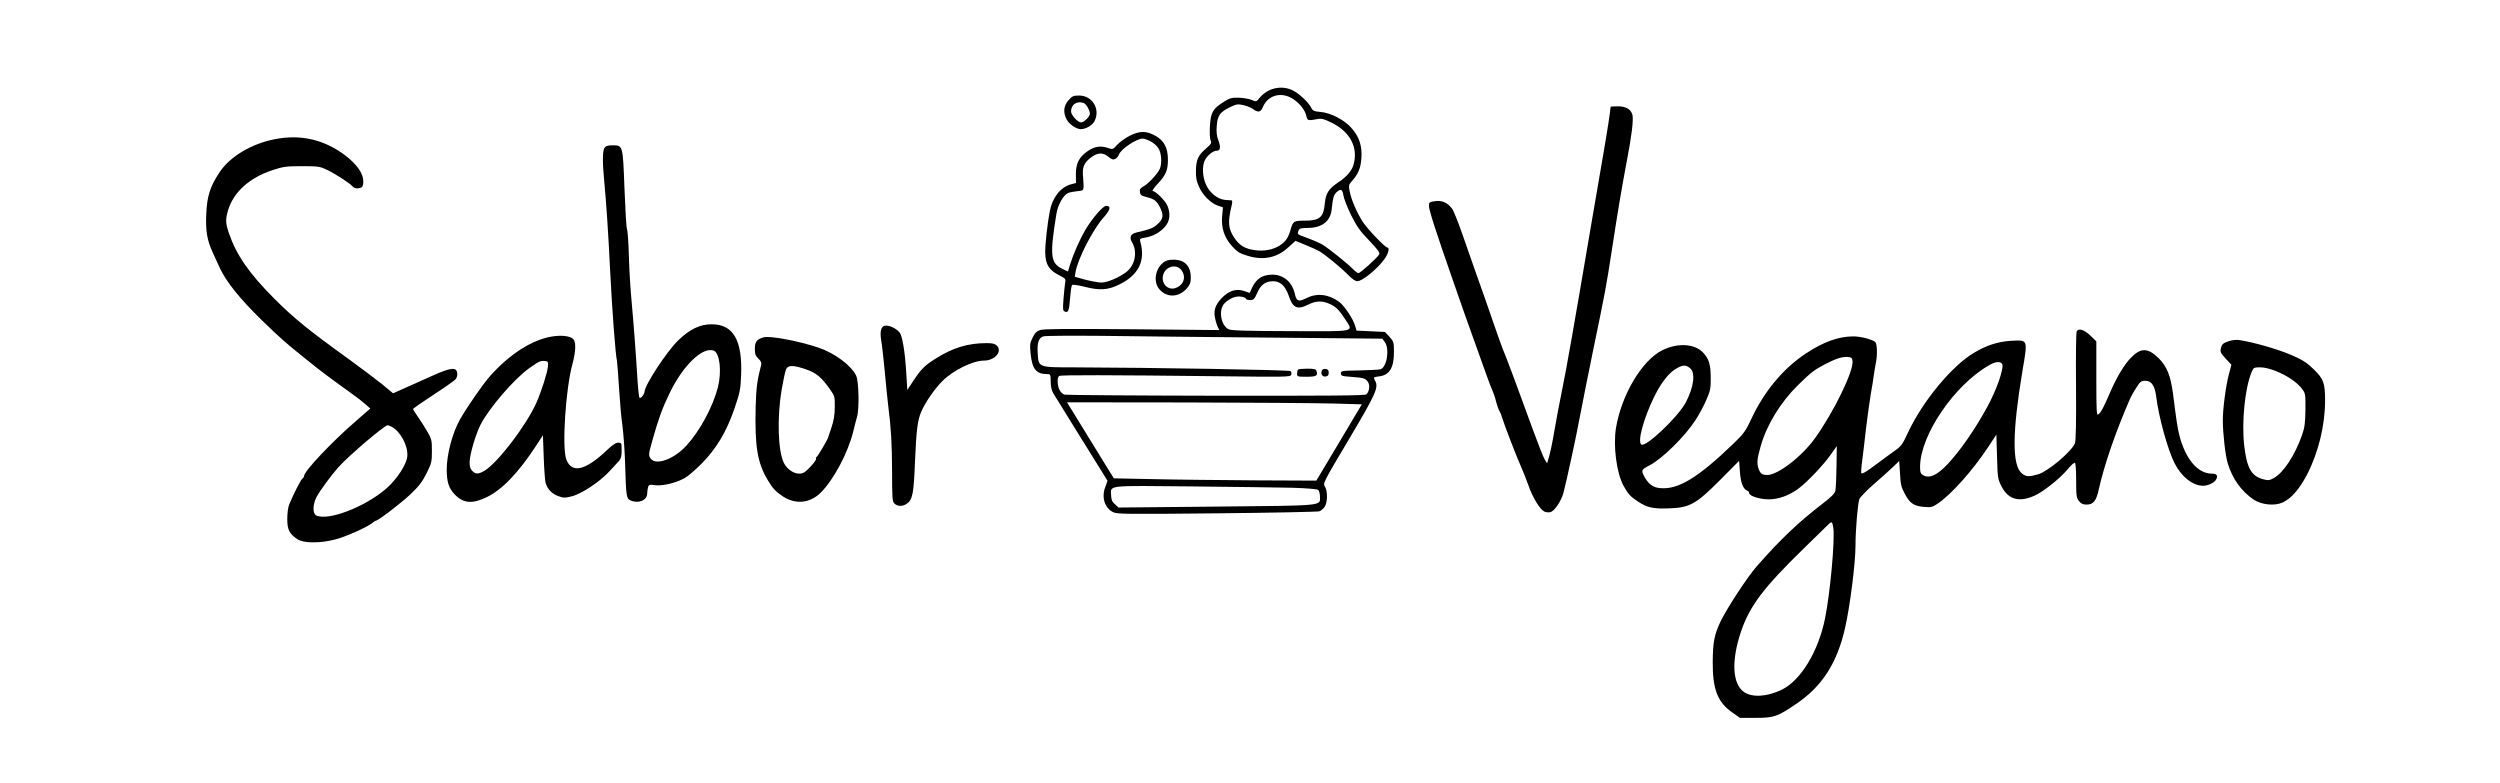 <?xml version="1.0" standalone="no"?>
<!DOCTYPE svg PUBLIC "-//W3C//DTD SVG 20010904//EN"
 "http://www.w3.org/TR/2001/REC-SVG-20010904/DTD/svg10.dtd">
<svg version="1.0" xmlns="http://www.w3.org/2000/svg"
 width="1858pt" height="582pt" viewBox="0 0 1858 582"
 preserveAspectRatio="xMidYMid meet">

<g transform="translate(0,582) scale(0.1,-0.1)"
fill="#000000" stroke="none">
<path d="M9433 5149 c-24 -11 -55 -35 -69 -53 -27 -34 -27 -34 -63 -18 -20 8
-63 15 -96 16 -52 1 -67 -3 -113 -33 -79 -50 -94 -77 -100 -180 -3 -52 0 -96
6 -107 8 -15 3 -25 -34 -57 -60 -52 -74 -83 -76 -164 -1 -53 4 -80 24 -123 28
-63 89 -122 141 -139 l36 -12 -6 -63 c-8 -89 15 -160 73 -225 39 -43 56 -54
116 -72 116 -36 218 -15 301 61 l55 50 73 -30 c41 -16 88 -38 104 -47 42 -24
162 -122 215 -177 28 -29 53 -46 68 -46 37 0 153 95 203 167 28 40 38 83 20
83 -17 0 -150 140 -184 193 -45 71 -85 165 -96 224 -9 43 -7 51 13 73 50 55
69 100 74 176 6 92 -17 159 -75 224 -53 60 -155 112 -229 118 -47 4 -57 8 -69
31 -21 42 -91 107 -139 130 -53 26 -117 26 -173 0z m181 -67 c48 -33 87 -83
95 -125 8 -34 12 -35 82 -22 30 6 49 1 104 -26 139 -68 200 -184 165 -311 -14
-49 -50 -91 -118 -136 -67 -45 -89 -79 -96 -154 -9 -103 -38 -128 -149 -128
-83 0 -87 -3 -106 -69 -17 -59 -37 -88 -81 -116 -49 -31 -116 -44 -184 -34
-73 10 -114 34 -152 91 -47 70 -51 116 -18 251 3 15 2 27 -2 28 -5 1 -26 2
-46 3 -57 4 -117 51 -145 114 -27 61 -30 139 -8 182 18 35 61 70 87 70 28 0
32 25 13 77 -13 33 -16 62 -12 110 6 76 24 100 101 138 45 21 56 23 96 14 25
-5 57 -19 72 -29 38 -28 57 -25 73 13 38 92 141 119 229 59z m370 -714 c4 -24
29 -89 57 -146 42 -84 66 -119 134 -189 66 -69 82 -91 75 -104 -13 -24 -141
-139 -154 -139 -7 0 -28 16 -47 36 -35 36 -173 147 -219 175 -22 14 -86 41
-162 68 -23 9 -26 14 -19 33 7 21 15 23 72 24 104 1 166 49 176 137 9 88 15
108 35 127 32 30 45 25 52 -22z"/>
<path d="M7941 5075 c-37 -42 -41 -92 -13 -144 19 -35 72 -71 105 -71 36 0 86
29 101 59 46 89 -15 191 -114 191 -42 0 -52 -4 -79 -35z m114 -21 c18 -7 45
-55 45 -79 0 -21 -44 -65 -65 -65 -25 0 -75 55 -75 82 0 52 45 81 95 62z"/>
<path d="M11970 5026 c0 -21 -27 -196 -55 -356 -19 -107 -57 -330 -85 -495
-132 -778 -193 -1123 -215 -1225 -15 -69 -57 -292 -75 -400 -6 -36 -18 -89
-26 -119 l-16 -55 -18 30 c-10 16 -48 112 -85 214 -90 249 -213 580 -226 605
-5 11 -38 103 -73 205 -35 102 -89 257 -121 345 -31 88 -81 229 -110 314 -30
85 -62 166 -73 180 -33 45 -77 64 -127 56 -42 -6 -45 -9 -45 -35 0 -31 48
-180 175 -545 75 -216 94 -270 173 -490 22 -60 56 -157 77 -215 20 -58 43
-116 50 -130 6 -14 18 -47 24 -75 7 -27 18 -59 25 -70 7 -11 16 -33 20 -49 9
-35 106 -288 141 -366 14 -30 38 -92 54 -136 32 -92 84 -177 117 -195 12 -6
34 -9 47 -5 29 7 80 82 96 141 21 76 100 441 126 585 15 80 58 294 95 475 92
446 94 453 140 750 47 305 68 431 110 655 37 190 50 303 43 343 -9 43 -47 67
-109 67 -30 0 -54 -2 -54 -4z"/>
<path d="M8394 4810 c-33 -17 -73 -47 -91 -66 -30 -34 -34 -36 -64 -25 -58 20
-103 14 -155 -22 -65 -44 -89 -93 -88 -175 l1 -62 -38 -10 c-77 -21 -139 -100
-157 -200 -18 -92 -35 -252 -34 -306 2 -91 27 -131 106 -171 45 -23 48 -26 42
-56 -3 -18 -8 -71 -12 -119 -6 -78 -5 -88 11 -94 25 -10 31 7 38 103 4 48 10
90 15 95 4 4 43 -1 87 -12 117 -30 176 -27 260 14 147 70 201 179 159 322 -5
19 0 22 36 28 58 9 111 38 148 81 37 41 43 97 18 157 -16 37 -87 108 -109 108
-7 0 9 24 36 53 62 66 77 101 77 180 0 89 -29 143 -95 179 -67 37 -117 36
-191 -2z m157 -40 c22 -12 49 -35 59 -53 22 -35 27 -109 10 -151 -13 -34 -87
-114 -123 -132 -22 -12 -28 -21 -25 -41 2 -22 11 -28 50 -38 57 -14 74 -27 99
-76 29 -57 25 -86 -17 -124 -32 -30 -53 -38 -158 -63 -43 -10 -54 -35 -34 -70
44 -74 25 -173 -43 -225 -53 -40 -140 -77 -183 -77 -22 0 -75 10 -119 21 l-79
22 5 33 c16 98 129 319 210 409 50 56 56 85 18 85 -24 0 -104 -93 -155 -179
-42 -72 -87 -175 -112 -253 l-17 -56 -42 20 c-88 43 -94 98 -44 407 10 67 52
141 86 156 10 5 41 11 68 14 56 7 52 -6 43 128 -3 58 15 92 72 131 43 29 81
28 119 -4 24 -20 34 -23 50 -15 11 6 22 20 26 30 13 42 129 120 178 121 10 0
36 -9 58 -20z"/>
<path d="M2040 4785 c-172 -34 -329 -128 -406 -242 -71 -105 -96 -181 -101
-313 -6 -123 6 -194 46 -282 11 -24 35 -77 54 -118 47 -103 149 -230 313 -390
133 -129 179 -170 303 -269 31 -25 76 -61 101 -81 50 -40 210 -158 280 -207
25 -17 62 -47 83 -65 l39 -34 -103 -90 c-179 -154 -389 -376 -389 -411 0 -6
-6 -16 -14 -22 -13 -11 -67 -118 -97 -191 -8 -19 -14 -67 -14 -107 0 -80 15
-110 75 -150 44 -31 168 -32 282 -2 77 19 245 95 279 125 8 8 19 14 22 14 17
0 183 127 256 195 64 61 89 93 121 157 37 75 40 86 40 166 0 79 -2 89 -35 146
-20 34 -51 83 -70 110 -19 26 -35 52 -35 56 0 4 67 51 150 105 82 53 156 106
165 115 10 11 15 30 13 47 -5 46 -46 42 -179 -17 -62 -28 -155 -69 -206 -92
l-92 -41 -78 65 c-43 35 -152 117 -243 183 -308 222 -414 308 -560 454 -188
188 -283 325 -339 489 -25 74 -26 101 -6 169 40 135 161 244 332 299 78 26
102 29 218 29 122 0 133 -2 187 -28 66 -32 169 -100 188 -122 13 -16 38 -19
64 -9 11 4 16 19 16 47 0 58 -47 125 -133 191 -157 119 -333 160 -527 121z
m871 -2137 c66 -35 123 -142 116 -219 -5 -60 -75 -168 -153 -237 -159 -140
-439 -247 -525 -202 -26 15 -25 79 2 133 26 50 109 163 167 228 77 85 338 307
363 309 4 0 17 -6 30 -12z"/>
<path d="M4492 4720 c-14 -23 -15 -107 -2 -240 17 -182 30 -377 45 -679 14
-283 40 -626 50 -661 2 -8 9 -96 15 -195 6 -99 17 -229 26 -290 8 -60 17 -189
20 -285 7 -239 9 -255 40 -269 59 -26 124 0 124 52 0 12 3 32 6 45 6 20 11 22
53 16 56 -7 157 17 221 54 25 14 81 63 126 108 109 111 183 235 242 406 41
121 46 144 50 251 10 259 -58 377 -219 377 -87 0 -164 -37 -250 -121 -85 -83
-248 -332 -249 -381 -1 -19 -29 -53 -37 -44 -4 4 -10 55 -14 114 -13 218 -31
451 -45 602 -8 85 -18 236 -20 335 -3 99 -9 189 -14 200 -5 11 -13 148 -19
304 -12 324 -11 321 -90 321 -35 0 -49 -5 -59 -20z m813 -1506 c45 -18 60
-157 30 -274 -38 -145 -131 -318 -231 -429 -96 -106 -232 -154 -270 -97 -15
23 -14 32 16 138 43 153 73 236 126 345 100 208 246 348 329 317z"/>
<path d="M8646 3869 c-61 -48 -76 -144 -30 -198 54 -65 144 -63 204 5 24 28
30 44 30 80 0 87 -45 134 -128 134 -35 0 -57 -6 -76 -21z m133 -55 c38 -49 21
-109 -38 -133 -58 -24 -113 29 -97 94 16 64 97 87 135 39z"/>
<path d="M9396 3770 c-38 -12 -70 -43 -91 -89 l-17 -38 -41 14 c-58 20 -113 3
-165 -50 -51 -54 -65 -95 -51 -154 5 -25 15 -55 21 -66 l10 -20 -648 6 c-492
4 -657 3 -684 -6 -27 -9 -40 -23 -56 -57 -20 -40 -21 -54 -14 -123 12 -110 42
-147 120 -147 27 0 28 -1 29 -56 0 -35 7 -67 18 -85 123 -199 299 -484 346
-558 l58 -94 -16 -45 c-30 -77 -6 -156 57 -188 30 -15 93 -16 772 -9 407 4
750 11 762 15 13 5 30 20 39 34 22 33 23 118 2 149 -16 25 -14 29 178 352 199
335 222 385 196 433 -15 29 -16 29 30 35 77 10 109 64 109 182 0 71 -2 77 -33
112 l-34 36 -105 5 -106 5 -11 37 c-15 52 -82 151 -120 178 -78 56 -164 66
-242 26 -58 -29 -73 -23 -85 29 -24 113 -118 169 -228 137z m133 -65 c18 -16
36 -46 47 -78 30 -95 65 -112 144 -72 59 30 106 32 163 6 47 -22 69 -44 116
-116 60 -94 88 -88 -408 -86 -323 1 -441 4 -460 14 -57 27 -77 143 -32 191 36
38 87 59 127 51 19 -3 34 -10 34 -15 0 -6 14 -10 30 -10 27 0 33 6 54 54 27
61 60 85 118 86 25 0 46 -8 67 -25z m-95 -394 l839 -8 18 -24 c39 -50 16 -192
-33 -204 -13 -3 -84 -6 -158 -8 -128 -2 -135 -3 -135 -22 0 -18 9 -21 80 -26
90 -6 105 -11 123 -40 15 -24 8 -72 -14 -90 -11 -9 -275 -11 -1117 -10 -606 1
-1112 5 -1125 8 -12 3 -29 18 -37 34 -18 34 -20 95 -3 105 13 8 372 7 1175 -2
506 -6 543 -6 549 10 4 10 2 22 -4 28 -9 9 -1024 26 -1618 28 -258 0 -256 -1
-262 107 -4 77 6 109 41 123 12 5 206 6 432 4 226 -3 787 -9 1249 -13z m479
-490 l208 -6 -169 -284 -169 -283 -454 2 c-250 2 -588 5 -752 9 l-299 6 -102
165 c-56 91 -134 218 -174 283 l-72 117 888 -1 c488 -1 981 -5 1095 -8z m-309
-626 c108 -3 185 -10 193 -16 7 -7 13 -28 13 -49 0 -71 47 -67 -766 -75 l-731
-7 -26 24 c-21 17 -28 33 -29 65 -3 79 -44 74 596 68 314 -3 652 -8 750 -10z"/>
<path d="M9647 3073 c-4 -3 -7 -17 -7 -30 0 -22 3 -23 69 -23 73 0 86 7 76 40
-5 17 -15 20 -69 20 -34 0 -66 -3 -69 -7z"/>
<path d="M9824 3066 c-10 -26 4 -48 28 -44 17 2 23 10 23 28 0 18 -6 26 -23
28 -13 2 -25 -3 -28 -12z"/>
<path d="M6550 3374 c-7 -18 -7 -46 -1 -83 6 -31 17 -132 26 -226 8 -93 20
-206 25 -250 23 -180 29 -291 30 -501 0 -201 2 -222 18 -237 24 -22 61 -22 91
-1 43 31 52 73 61 308 10 236 19 310 45 372 30 72 103 178 162 235 80 79 225
149 306 149 80 0 139 68 96 111 -14 14 -33 19 -75 19 -139 0 -253 -34 -380
-115 -82 -51 -109 -79 -164 -162 l-47 -71 -7 116 c-10 172 -30 289 -52 313
-25 28 -67 49 -99 49 -18 0 -28 -7 -35 -26z"/>
<path d="M15434 3358 c-5 -7 -7 -190 -5 -408 2 -269 -1 -404 -8 -424 -23 -60
-199 -209 -273 -231 -70 -20 -92 -19 -123 8 -72 62 -70 306 6 761 40 237 43
230 -86 223 -97 -6 -181 -33 -276 -90 -163 -97 -379 -358 -487 -588 -46 -99
-52 -106 -113 -148 -35 -25 -91 -66 -124 -91 -68 -52 -104 -74 -112 -67 -2 3
0 45 7 94 6 48 20 162 30 253 11 91 27 203 35 250 9 47 18 105 21 130 3 25 10
63 14 85 14 61 12 151 -4 164 -23 19 -109 41 -161 41 -111 0 -224 -41 -355
-128 -168 -111 -309 -281 -405 -487 -41 -88 -55 -108 -133 -183 -266 -256
-414 -345 -549 -329 -51 5 -85 33 -115 90 -21 43 -19 47 42 79 92 47 261 213
339 333 27 41 64 109 82 152 30 68 34 88 33 163 0 102 -13 144 -59 192 -64 65
-190 71 -303 14 -150 -76 -301 -331 -342 -576 -22 -132 4 -336 56 -430 34 -62
51 -80 108 -118 69 -45 115 -55 232 -50 152 5 200 32 379 212 l140 141 6 -82
c6 -82 24 -128 55 -140 8 -3 14 -11 14 -18 0 -21 79 -46 145 -46 73 0 148 27
220 79 64 47 188 177 243 256 l43 61 -2 -149 c-1 -81 -5 -162 -8 -180 -5 -24
-26 -46 -98 -101 -179 -138 -314 -266 -487 -464 -66 -74 -220 -309 -267 -406
-48 -100 -59 -155 -60 -306 -1 -202 36 -297 144 -373 l58 -41 117 0 c136 0
160 8 299 102 194 130 307 305 366 568 36 158 77 480 77 610 0 115 17 316 29
346 5 13 51 61 102 106 52 45 117 103 144 129 l50 48 6 -95 c4 -79 10 -103 35
-148 38 -72 67 -91 141 -98 56 -5 64 -3 108 27 100 69 255 243 368 413 l64 97
5 -165 c4 -158 6 -166 34 -221 50 -98 134 -120 250 -65 62 29 173 117 229 180
44 51 55 61 66 61 5 0 9 -56 9 -129 0 -115 2 -131 21 -155 15 -19 30 -26 54
-26 53 0 74 25 94 116 39 176 121 415 226 658 9 22 32 64 51 93 30 48 37 53
69 53 45 0 70 -37 80 -118 18 -150 86 -394 135 -492 52 -103 136 -170 214
-170 36 0 84 23 96 46 16 30 6 44 -33 44 -104 1 -195 109 -240 285 -14 56 -21
102 -47 308 -18 134 -45 203 -105 263 -81 81 -136 82 -211 2 -48 -50 -101
-139 -148 -246 -52 -120 -70 -155 -90 -171 -14 -12 -16 13 -16 264 l0 278 -45
44 c-46 43 -86 56 -101 31z m-1666 -221 c9 -74 -137 -375 -277 -571 -97 -137
-277 -276 -356 -276 -39 0 -51 9 -64 43 -16 43 -13 76 15 173 45 158 147 324
276 451 97 95 121 114 198 154 85 44 127 58 170 56 30 -2 35 -6 38 -30z m1111
-20 c19 -24 -38 -191 -110 -322 -92 -168 -202 -326 -293 -423 -80 -85 -136
-110 -183 -84 -19 11 -23 21 -23 63 0 233 254 607 512 754 48 28 80 31 97 12z
m-2317 -35 c40 -34 26 -141 -34 -254 -57 -107 -295 -333 -329 -312 -31 19 14
188 93 351 55 114 117 191 179 221 42 21 61 20 91 -6z m1063 -1185 c13 -88
-22 -476 -61 -672 -49 -244 -179 -460 -320 -530 -110 -54 -223 -61 -284 -17
-85 61 -93 231 -23 442 66 197 169 333 482 637 86 84 163 159 171 167 24 23
28 19 35 -27z"/>
<path d="M4101 3319 c-148 -25 -314 -131 -458 -293 -52 -57 -175 -236 -226
-326 -55 -99 -97 -258 -97 -369 0 -91 15 -139 58 -184 64 -68 131 -74 237 -23
117 56 238 182 371 386 l49 75 6 -165 c3 -91 10 -176 14 -190 15 -46 45 -78
91 -96 40 -15 51 -16 102 -3 72 17 211 109 282 187 28 31 60 66 71 77 14 16
19 35 19 78 0 55 -1 57 -26 57 -18 0 -45 -18 -87 -59 -159 -150 -260 -172
-299 -63 -32 92 -4 521 46 705 25 92 28 162 8 185 -21 25 -87 33 -161 21z
m-29 -224 c-4 -45 -47 -180 -85 -267 -75 -169 -288 -448 -387 -507 -44 -26
-65 -26 -90 -1 -14 14 -20 33 -20 63 0 56 44 207 82 282 65 125 250 340 363
420 70 49 81 55 115 52 23 -2 25 -6 22 -42z"/>
<path d="M5675 3313 c-50 -14 -65 -33 -65 -85 0 -40 5 -53 26 -73 19 -18 25
-31 21 -47 -30 -115 -37 -171 -41 -313 -7 -292 13 -414 88 -540 39 -66 61 -89
117 -126 95 -60 200 -49 280 31 95 95 200 293 239 448 10 42 23 93 29 112 18
59 14 266 -6 308 -36 76 -159 167 -279 208 -148 50 -361 90 -409 77z m315
-238 c77 -26 116 -59 183 -155 30 -42 32 -51 31 -125 0 -57 -7 -100 -24 -150
-13 -38 -24 -72 -25 -75 -1 -12 -76 -140 -85 -145 -6 -4 -8 -10 -5 -15 3 -5
-16 -32 -43 -60 -40 -42 -54 -50 -84 -50 -41 0 -90 35 -112 79 -44 87 -52 334
-17 544 12 70 27 139 33 152 15 33 52 33 148 0z"/>
<path d="M16566 3285 c-46 -16 -53 -22 -61 -57 -6 -22 0 -34 36 -73 l43 -46
-18 -67 c-23 -85 -46 -257 -46 -344 0 -99 19 -266 37 -323 36 -116 100 -205
192 -268 58 -39 157 -49 217 -21 65 31 125 101 182 211 83 162 132 364 132
546 0 131 -11 160 -84 232 -50 49 -81 69 -168 107 -96 42 -284 96 -388 111
-20 3 -53 -1 -74 -8z m354 -225 c83 -34 154 -83 190 -132 24 -31 25 -40 24
-153 -1 -96 -6 -133 -24 -185 -54 -154 -140 -285 -213 -324 -31 -17 -40 -18
-80 -7 -86 24 -119 85 -138 250 -20 176 5 425 55 546 14 33 17 35 64 35 32 0
75 -11 122 -30z"/>
</g>
</svg>
